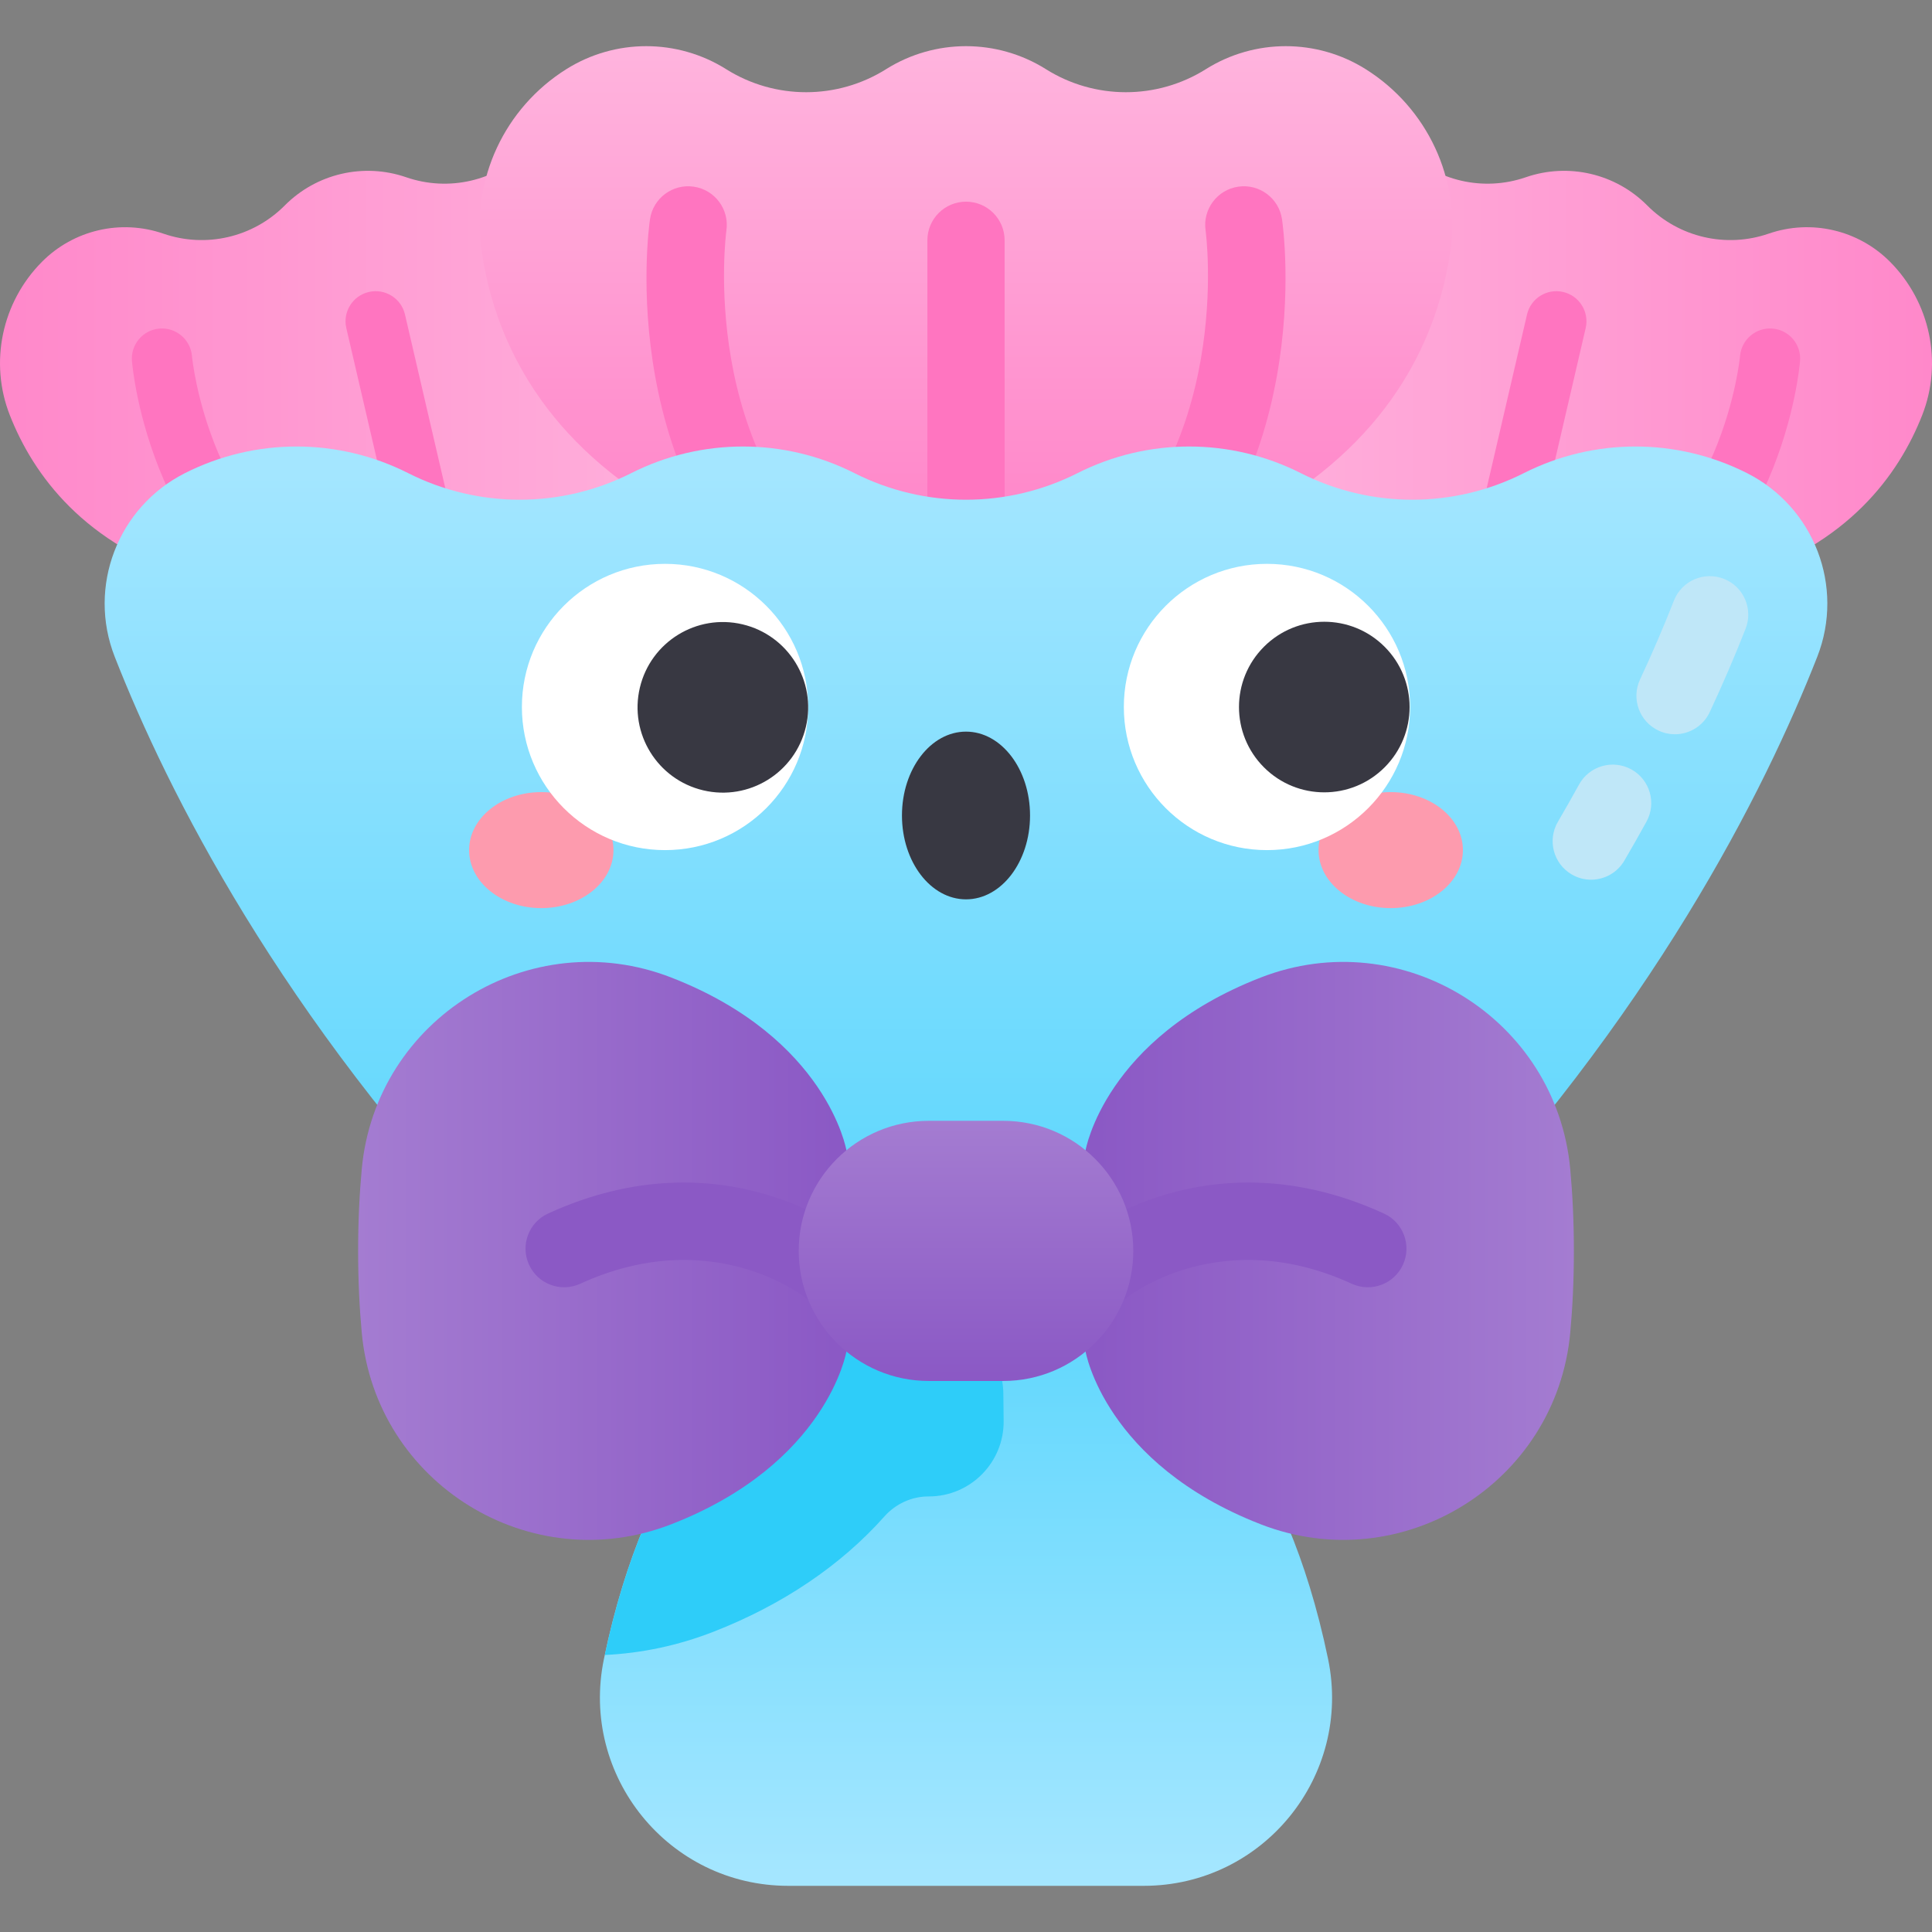 <svg id="Capa_1" enable-background="new 0 0 502 502" height="512" viewBox="0 0 502 502" width="512" xmlns="http://www.w3.org/2000/svg" xmlns:xlink="http://www.w3.org/1999/xlink"><rect x="0" y="0" width="502" height="502" fill="#808080" stroke="none"/><linearGradient id="lg1"><stop offset="0" stop-color="#ff88ca"/><stop offset=".979" stop-color="#ffb3dd"/></linearGradient><linearGradient id="SVGID_1_" gradientUnits="userSpaceOnUse" x1="0" x2="193.934" xlink:href="#lg1" y1="90.094" y2="90.094"/><linearGradient id="SVGID_2_" gradientUnits="userSpaceOnUse" x1="308.066" x2="502" y1="90.094" y2="90.094"><stop offset=".021" stop-color="#ffb3dd"/><stop offset="1" stop-color="#ff88ca"/></linearGradient><linearGradient id="SVGID_3_" gradientUnits="userSpaceOnUse" x1="251" x2="251" xlink:href="#lg1" y1="132.457" y2="11.997"/><linearGradient id="SVGID_4_" gradientUnits="userSpaceOnUse" x1="251" x2="251" y1="490.003" y2="331.668"><stop offset=".022" stop-color="#a4e6ff"/><stop offset=".999" stop-color="#5bd6fd"/></linearGradient><linearGradient id="SVGID_5_" gradientUnits="userSpaceOnUse" x1="251" x2="251" y1="325.028" y2="116.019"><stop offset=".001" stop-color="#5bd6fd"/><stop offset=".978" stop-color="#a4e6ff"/></linearGradient><linearGradient id="SVGID_6_" gradientUnits="userSpaceOnUse" x1="93.053" x2="219.926" y1="325.028" y2="325.028"><stop offset="0" stop-color="#a47cd1"/><stop offset=".978" stop-color="#8b59c5"/></linearGradient><linearGradient id="lg2"><stop offset=".022" stop-color="#8b59c5"/><stop offset="1" stop-color="#a47cd1"/></linearGradient><linearGradient id="SVGID_7_" gradientUnits="userSpaceOnUse" x1="282.074" x2="408.947" xlink:href="#lg2" y1="325.028" y2="325.028"/><linearGradient id="SVGID_8_" gradientUnits="userSpaceOnUse" x1="251" x2="251" xlink:href="#lg2" y1="358.826" y2="291.229"/><g><path d="m193.688 63.494c-1.212-14.707-11.095-27.269-25.042-32.088-11.051-3.818-23.313-.971-31.551 7.326-8.238 8.297-20.5 11.144-31.551 7.326-11.051-3.818-23.313-.971-31.551 7.326-8.238 8.297-20.5 11.144-31.551 7.326-11.051-3.818-23.313-.972-31.551 7.326-10.397 10.47-13.733 26.102-8.341 39.838 6.079 15.486 19.302 33.731 48.014 42.578l99.549-16.38 19.235-11.2c21.876-20.593 25.707-42.798 24.34-59.378z" fill="url(#SVGID_1_)"/><path d="m491.109 68.035c-8.238-8.297-20.5-11.144-31.551-7.326-11.051 3.818-23.313.971-31.551-7.326-8.238-8.297-20.5-11.144-31.551-7.326-11.051 3.818-23.313.971-31.551-7.326-8.238-8.297-20.5-11.144-31.551-7.326-13.948 4.819-23.83 17.381-25.042 32.088-1.367 16.58 2.464 38.785 24.341 59.377l18.478 9.585 100.306 17.995c28.712-8.846 41.936-27.091 48.014-42.578 5.391-13.734 2.055-29.366-8.342-39.837z" fill="url(#SVGID_2_)"/><path d="m354.86 17.979c-12.699-7.976-28.845-7.976-41.544 0-12.699 7.976-28.845 7.976-41.544 0-12.699-7.976-28.845-7.976-41.544 0-12.699 7.976-28.845 7.976-41.544 0-12.699-7.976-28.845-7.976-41.544 0-16.028 10.067-24.731 28.628-21.979 47.354 3.102 21.111 14.33 47.742 47.636 67.124h156.406c33.306-19.382 44.534-46.013 47.636-67.124 2.752-18.725-5.951-37.287-21.979-47.354z" fill="url(#SVGID_3_)"/><g><path d="m113.872 153.531c-4.209.977-8.412-1.642-9.389-5.851l-14.495-62.428c-.977-4.208 1.642-8.412 5.851-9.389 4.208-.977 8.412 1.642 9.389 5.851l14.495 62.428c.977 4.208-1.643 8.412-5.851 9.389z" fill="#ff75c0"/></g><g><path d="m89.629 169.766c2.283-.53 4.304-2.077 5.353-4.374 1.794-3.93.061-8.57-3.869-10.364-36.871-16.824-41.197-62.067-41.237-62.522-.372-4.298-4.153-7.492-8.452-7.129-4.297.36-7.493 4.128-7.139 8.428.183 2.227 5.007 54.774 50.333 75.456 1.632.745 3.388.881 5.011.505z" fill="#ff75c0"/></g><g><path d="m388.128 153.531c4.208.977 8.412-1.642 9.389-5.851l14.495-62.428c.977-4.208-1.642-8.412-5.851-9.389-4.208-.977-8.412 1.642-9.389 5.851l-14.495 62.428c-.977 4.208 1.643 8.412 5.851 9.389z" fill="#ff75c0"/></g><g><path d="m412.371 169.766c-2.283-.53-4.304-2.077-5.353-4.374-1.794-3.93-.061-8.57 3.869-10.364 36.871-16.824 41.197-62.067 41.237-62.522.372-4.298 4.153-7.492 8.452-7.129 4.297.36 7.493 4.128 7.139 8.428-.183 2.227-5.007 54.774-50.333 75.456-1.632.745-3.388.881-5.011.505z" fill="#ff75c0"/></g><path d="m345.086 431.087c-11.261-54.432-35.784-72.261-35.784-72.261l-58.302-27.158-58.301 27.158s-24.523 17.829-35.784 72.261c-6.288 30.392 16.86 58.916 47.895 58.916h92.38c31.036 0 54.183-28.523 47.896-58.916z" fill="url(#SVGID_4_)"/><g><path d="m251 154.669c-5.541 0-10.034-4.492-10.034-10.034v-82.2c0-5.541 4.492-10.034 10.034-10.034 5.541 0 10.034 4.492 10.034 10.034v82.2c0 5.542-4.493 10.034-10.034 10.034z" fill="#ff75c0"/></g><g><path d="m285.999 167.92c-3.006 0-5.98-1.346-7.956-3.912-3.381-4.39-2.562-10.69 1.827-14.071 41.185-31.716 33.465-89.495 33.383-90.075-.782-5.477 3.016-10.565 8.492-11.358 5.473-.797 10.559 2.984 11.364 8.458.417 2.835 9.634 69.886-40.995 108.874-1.825 1.404-3.978 2.084-6.115 2.084z" fill="#ff75c0"/></g><g><path d="m216.001 167.92c3.006 0 5.98-1.346 7.956-3.912 3.381-4.39 2.562-10.69-1.827-14.071-41.185-31.716-33.465-89.495-33.383-90.075.782-5.477-3.016-10.565-8.492-11.358-5.473-.797-10.559 2.984-11.364 8.458-.417 2.835-9.634 69.886 40.995 108.874 1.824 1.404 3.978 2.084 6.115 2.084z" fill="#ff75c0"/></g><path d="m453.933 122.932c-18.228-9.217-39.753-9.217-57.981 0-18.228 9.217-39.753 9.217-57.981 0-18.228-9.217-39.753-9.217-57.981 0-18.228 9.217-39.753 9.217-57.981 0-18.228-9.217-39.753-9.217-57.981 0-18.228 9.217-39.753 9.217-57.981 0-18.228-9.217-39.753-9.217-57.981 0-17.47 8.834-25.401 29.5-18.254 47.726 13.672 34.865 42.891 93.139 101.16 154.37h240.054c58.269-61.232 87.488-119.505 101.16-154.37 7.148-18.226-.783-38.892-18.253-47.726z" fill="url(#SVGID_5_)"/><g><path d="m413.42 228.576c-1.715 0-3.452-.441-5.039-1.37-4.767-2.788-6.372-8.913-3.583-13.681 1.867-3.192 3.714-6.446 5.49-9.673 2.663-4.838 8.745-6.601 13.583-3.938s6.602 8.744 3.939 13.583c-1.859 3.378-3.793 6.785-5.747 10.126-1.861 3.18-5.207 4.953-8.643 4.953z" fill="#bfe7f8"/></g><g><path d="m435.191 190.786c-1.417 0-2.856-.302-4.224-.942-5.004-2.337-7.167-8.288-4.83-13.292 3.201-6.855 6.165-13.752 8.811-20.498 2.016-5.142 7.819-7.676 12.961-5.659 5.142 2.016 7.675 7.819 5.659 12.96-2.799 7.137-5.931 14.424-9.309 21.659-1.698 3.636-5.304 5.772-9.068 5.772z" fill="#bfe7f8"/></g><path d="m259.578 355.77-8.578-24.102-58.301 27.158s-24.19 17.609-35.55 71.193c9.593-.451 19.031-2.458 28.112-5.987 18.011-6.998 33.198-17.257 44.532-29.998 2.923-3.285 7.076-5.208 11.473-5.208h.07.006c10.818-.003 19.561-8.837 19.44-19.654l-.079-7.102c-.025-2.148-.405-4.276-1.125-6.3z" fill="#2ecdf9"/><path d="m219.926 351.18s-4.975 29.132-45.531 44.889c-36.628 14.231-76.772-10.639-80.397-49.768-.6-6.483-.946-13.563-.946-21.273s.346-14.79.946-21.273c3.624-39.128 43.768-63.999 80.397-49.768 40.555 15.757 45.531 44.889 45.531 44.889z" fill="url(#SVGID_6_)"/><path d="m282.074 351.18s4.975 29.132 45.531 44.889c36.628 14.231 76.772-10.639 80.397-49.768.6-6.483.946-13.563.946-21.273s-.346-14.79-.946-21.273c-3.624-39.128-43.768-63.999-80.397-49.768-40.555 15.757-45.531 44.889-45.531 44.889z" fill="url(#SVGID_7_)"/><g><path d="m216.454 339.57c-2.445.165-4.956-.56-7.005-2.227-1.118-.891-24.859-19.276-58.684-3.781-5.038 2.309-10.993.095-13.301-4.943s-.095-10.993 4.943-13.3c45.64-20.909 78.378 5.365 79.75 6.493 4.279 3.522 4.892 9.845 1.371 14.124-1.829 2.221-4.413 3.455-7.074 3.634z" fill="#8b59c5"/></g><g><path d="m285.546 339.57c2.446.165 4.956-.56 7.005-2.227 1.118-.891 24.859-19.276 58.684-3.781 5.038 2.309 10.993.095 13.301-4.943s.095-10.993-4.943-13.3c-45.64-20.909-78.378 5.365-79.75 6.493-4.279 3.522-4.892 9.845-1.371 14.124 1.829 2.221 4.413 3.455 7.074 3.634z" fill="#8b59c5"/></g><path d="m260.665 291.229h-19.331c-18.667 0-33.799 15.132-33.799 33.799 0 18.667 15.132 33.799 33.799 33.799h19.331c18.667 0 33.799-15.132 33.799-33.799 0-18.667-15.132-33.799-33.799-33.799z" fill="url(#SVGID_8_)"/><g><ellipse cx="140.642" cy="220.889" fill="#fd9bae" rx="18.756" ry="15.073"/><ellipse cx="361.358" cy="220.889" fill="#fd9bae" rx="18.756" ry="15.073"/><circle cx="172.797" cy="183.698" fill="#fff" r="37.191"/><ellipse cx="187.822" cy="183.698" fill="#383842" rx="22.166" ry="22.166" transform="matrix(.23 -.973 .973 .23 -34.114 324.29)"/><circle cx="329.203" cy="183.698" fill="#fff" r="37.191"/><g fill="#383842"><ellipse cx="344.15" cy="183.698" rx="22.166" ry="22.166" transform="matrix(.707 -.707 .707 .707 -29.095 297.155)"/><ellipse cx="251" cy="211.891" rx="16.64" ry="21.789"/></g></g></g></svg>